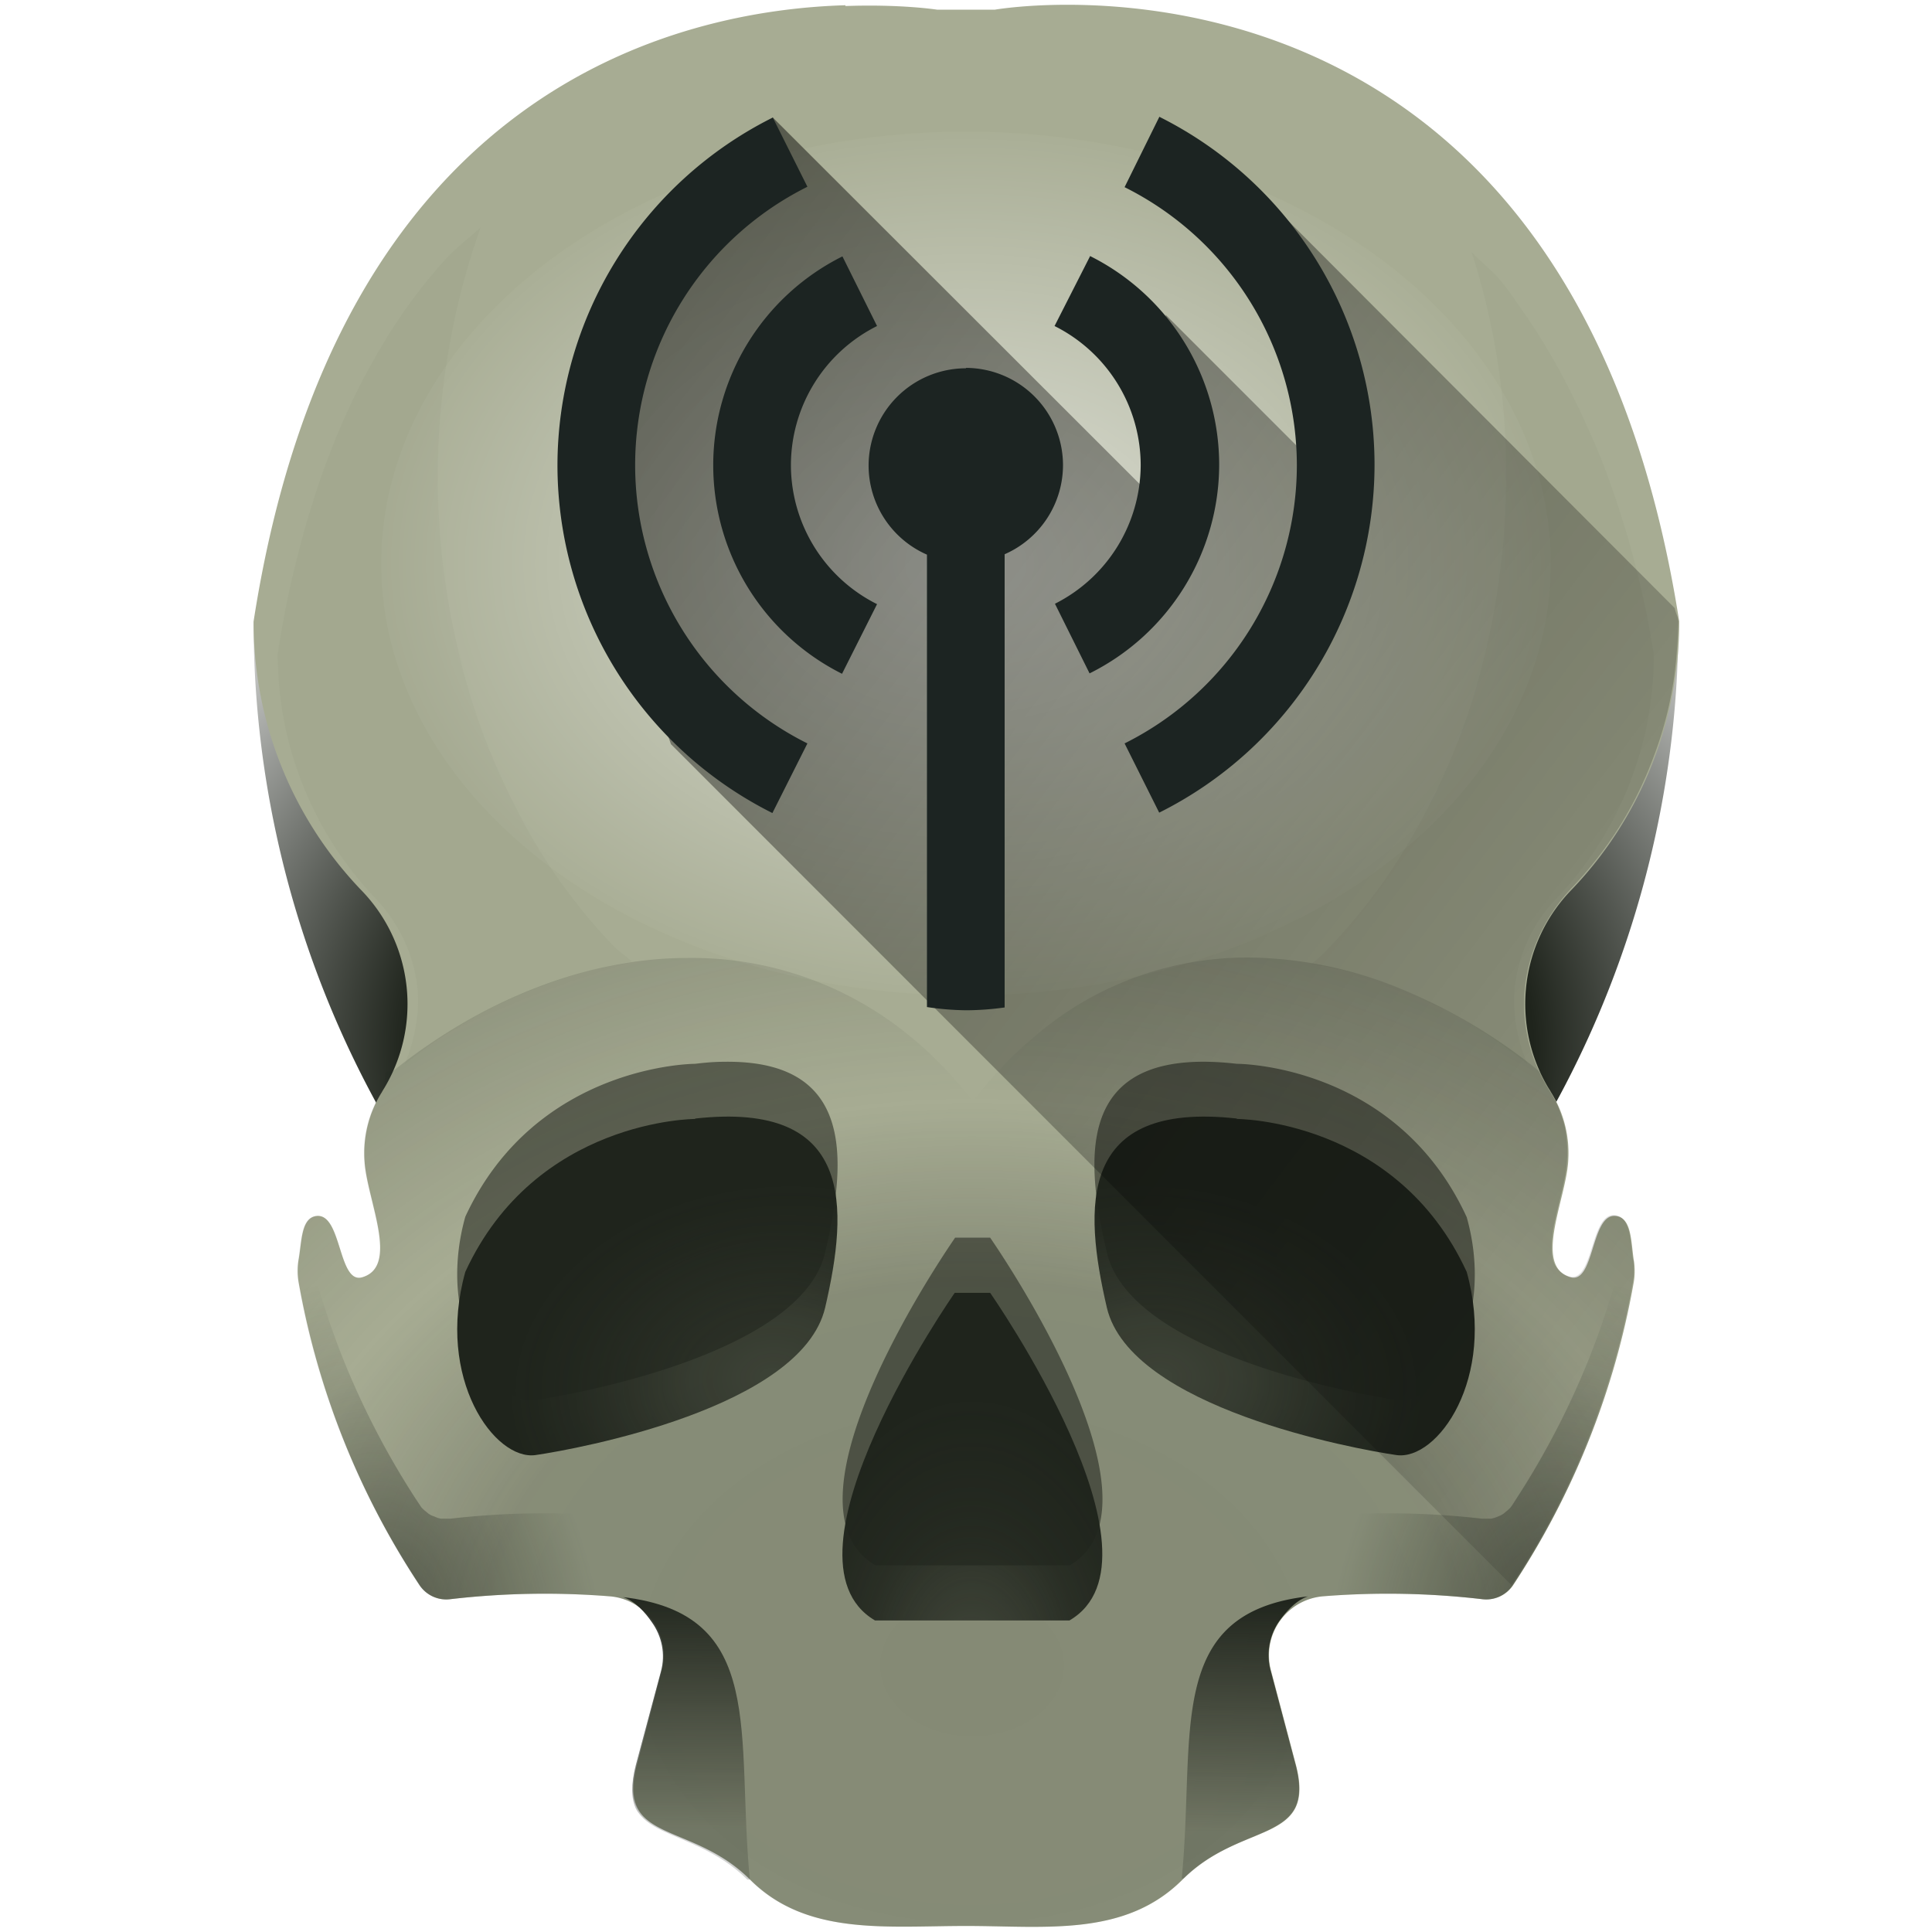 <?xml version="1.0" encoding="UTF-8" standalone="no"?>
<svg
   xmlns:dc="http://purl.org/dc/elements/1.1/"
   xmlns:cc="http://creativecommons.org/ns#"
   xmlns:rdf="http://www.w3.org/1999/02/22-rdf-syntax-ns#"
   xmlns:svg="http://www.w3.org/2000/svg"
   xmlns="http://www.w3.org/2000/svg"
   xmlns:xlink="http://www.w3.org/1999/xlink"
   xmlns:sodipodi="http://sodipodi.sourceforge.net/DTD/sodipodi-0.dtd"
   xmlns:inkscape="http://www.inkscape.org/namespaces/inkscape"
   width="48"
   height="48"
   version="1.1"
   id="svg183"
   sodipodi:docname="network-modem.svg"
   inkscape:version="0.92.4 (5da689c313, 2019-01-14)">
  <sodipodi:namedview
     pagecolor="#ffffff"
     bordercolor="#666666"
     borderopacity="1"
     objecttolerance="10"
     gridtolerance="10"
     guidetolerance="10"
     inkscape:pageopacity="0"
     inkscape:pageshadow="2"
     inkscape:window-width="1112"
     inkscape:window-height="480"
     id="namedview185"
     showgrid="false"
     inkscape:zoom="4.9166667"
     inkscape:cx="2.1355932"
     inkscape:cy="24"
     inkscape:window-x="0"
     inkscape:window-y="25"
     inkscape:window-maximized="0"
     inkscape:current-layer="svg183" />
  <defs
     id="defs149">
    <linearGradient
       id="s">
      <stop
         offset="0"
         id="stop4" />
      <stop
         offset="1"
         stop-opacity="0"
         id="stop6" />
    </linearGradient>
    <linearGradient
       id="j">
      <stop
         offset="0"
         stop-color="#1f241c"
         id="stop9" />
      <stop
         offset="1"
         stop-color="#1f241c"
         stop-opacity="0"
         id="stop11" />
    </linearGradient>
    <linearGradient
       id="g">
      <stop
         offset="0"
         stop-color="#1f241c"
         stop-opacity=".71"
         id="stop14" />
      <stop
         offset=".32"
         stop-color="#1f241c"
         stop-opacity=".78"
         id="stop16" />
      <stop
         offset=".52"
         stop-color="#1f241c"
         stop-opacity=".86"
         id="stop18" />
      <stop
         offset=".75"
         stop-color="#1f241c"
         stop-opacity=".94"
         id="stop20" />
      <stop
         offset="1"
         stop-color="#1f241c"
         id="stop22" />
    </linearGradient>
    <linearGradient
       id="k">
      <stop
         offset="0"
         stop-color="#1f241c"
         stop-opacity=".63"
         id="stop25" />
      <stop
         offset=".5"
         stop-color="#1f241c"
         stop-opacity=".59"
         id="stop27" />
      <stop
         offset=".74"
         stop-color="#1f241c"
         stop-opacity="0"
         id="stop29" />
      <stop
         offset="1"
         stop-color="#1f241c"
         stop-opacity=".39"
         id="stop31" />
    </linearGradient>
    <linearGradient
       id="l">
      <stop
         offset="0"
         stop-color="#1f241c"
         id="stop34" />
      <stop
         offset="1"
         stop-color="#1f241c"
         stop-opacity="0"
         id="stop36" />
    </linearGradient>
    <linearGradient
       id="i">
      <stop
         offset="0"
         stop-color="#1f241c"
         id="stop39" />
      <stop
         offset="1"
         stop-color="#1f241c"
         stop-opacity=".2"
         id="stop41" />
    </linearGradient>
    <linearGradient
       id="a">
      <stop
         stop-color="#241c1c"
         offset="0"
         id="stop44" />
      <stop
         stop-opacity="0"
         stop-color="#1a1a1a"
         offset="1"
         id="stop46" />
    </linearGradient>
    <linearGradient
       id="h">
      <stop
         offset="0"
         stop-color="#1f241c"
         stop-opacity=".71"
         id="stop49" />
      <stop
         offset=".32"
         stop-color="#1f241c"
         stop-opacity=".78"
         id="stop51" />
      <stop
         offset=".52"
         stop-color="#1f241c"
         stop-opacity=".86"
         id="stop53" />
      <stop
         offset=".75"
         stop-color="#1f241c"
         stop-opacity=".94"
         id="stop55" />
      <stop
         offset="1"
         stop-color="#1f241c"
         id="stop57" />
    </linearGradient>
    <linearGradient
       id="f">
      <stop
         offset="0"
         stop-color="#1f241c"
         stop-opacity=".33"
         id="stop60" />
      <stop
         offset=".14"
         stop-color="#1f241c"
         stop-opacity=".71"
         id="stop62" />
      <stop
         offset=".32"
         stop-color="#1f241c"
         stop-opacity=".78"
         id="stop64" />
      <stop
         offset=".59"
         stop-color="#1f241c"
         stop-opacity=".9"
         id="stop66" />
      <stop
         offset="1"
         stop-color="#1f241c"
         id="stop68" />
    </linearGradient>
    <linearGradient
       id="e">
      <stop
         offset="0"
         stop-color="#1f241c"
         id="stop71" />
      <stop
         offset=".54"
         stop-color="#1f241c"
         id="stop73" />
      <stop
         offset="1"
         stop-color="#fff"
         id="stop75" />
    </linearGradient>
    <linearGradient
       id="d">
      <stop
         offset="0"
         stop-color="#00000a"
         id="stop78" />
      <stop
         offset="1"
         stop-color="#000004"
         stop-opacity="0"
         id="stop80" />
    </linearGradient>
    <linearGradient
       id="c">
      <stop
         offset="0"
         stop-color="#fff"
         stop-opacity=".33"
         id="stop83" />
      <stop
         offset="1"
         stop-color="#fff"
         stop-opacity=".6"
         id="stop85" />
    </linearGradient>
    <linearGradient
       id="b">
      <stop
         offset="0"
         stop-color="#1f241c"
         id="stop88" />
      <stop
         offset="1"
         stop-color="#1f241c"
         stop-opacity=".2"
         id="stop90" />
    </linearGradient>
    <linearGradient
       gradientTransform="matrix(-1,0,0,1,47.99,-0.03)"
       xlink:href="#b"
       id="z"
       x1="17.01"
       y1="39.68"
       x2="17.1"
       y2="45.57"
       gradientUnits="userSpaceOnUse" />
    <radialGradient
       xlink:href="#e"
       id="t"
       cx="24.14"
       cy="26.11"
       fx="24.14"
       fy="26.11"
       r="17.71"
       gradientTransform="matrix(1.461,-0.005,0.003,0.984,-11.23,0.47)"
       gradientUnits="userSpaceOnUse" />
    <radialGradient
       xlink:href="#f"
       id="x"
       gradientUnits="userSpaceOnUse"
       gradientTransform="matrix(0.368,0,0,0.55,18.66,16.54)"
       cx="14.9"
       cy="45.58"
       fx="14.9"
       fy="45.58"
       r="12.64" />
    <radialGradient
       xlink:href="#g"
       id="w"
       gradientUnits="userSpaceOnUse"
       gradientTransform="matrix(0.047,-0.377,0.512,0.064,5.61,39.05)"
       cx="20.27"
       cy="43.52"
       fx="20.27"
       fy="43.52"
       r="12.64" />
    <radialGradient
       xlink:href="#h"
       id="A"
       gradientUnits="userSpaceOnUse"
       gradientTransform="matrix(-0.047,-0.377,-0.512,0.064,42.39,39.05)"
       cx="20.27"
       cy="43.52"
       fx="20.27"
       fy="43.52"
       r="12.64" />
    <linearGradient
       id="m">
      <stop
         offset="0"
         stop-color="#fff"
         id="stop98" />
      <stop
         offset="1"
         stop-color="#fff"
         stop-opacity=".05"
         id="stop100" />
    </linearGradient>
    <linearGradient
       xlink:href="#i"
       id="y"
       x1="16.75"
       y1="39.38"
       x2="16.73"
       y2="45.46"
       gradientUnits="userSpaceOnUse" />
    <radialGradient
       xlink:href="#j"
       id="B"
       cx="9.97"
       cy="39.63"
       fx="9.97"
       fy="39.63"
       r="4.55"
       gradientTransform="matrix(1.013,-0.288,0.5,1.759,-19.94,-26.88)"
       gradientUnits="userSpaceOnUse" />
    <radialGradient
       xlink:href="#k"
       id="v"
       cx="24.17"
       cy="43.47"
       fx="24.17"
       fy="43.47"
       r="16.61"
       gradientTransform="matrix(1.475,0,0,1.14,-11.5,-8.18)"
       gradientUnits="userSpaceOnUse" />
    <radialGradient
       xlink:href="#l"
       id="E"
       cx="9.97"
       cy="39.63"
       fx="9.97"
       fy="39.63"
       r="4.55"
       gradientTransform="matrix(-1.013,-0.288,-0.5,1.759,67.94,-26.88)"
       gradientUnits="userSpaceOnUse" />
    <radialGradient
       xlink:href="#m"
       id="F"
       cx="24"
       cy="12"
       fx="24"
       fy="12"
       r="9.99"
       gradientTransform="matrix(1.454,0,0,1.074,-10.9,1.11)"
       gradientUnits="userSpaceOnUse" />
    <filter
       id="D"
       x="-.11"
       width="1.22"
       y="-.05"
       height="1.1"
       color-interpolation-filters="sRGB">
      <feGaussianBlur
         stdDeviation=".41"
         id="feGaussianBlur108" />
    </filter>
    <filter
       id="C"
       x="-.12"
       width="1.23"
       y="-.05"
       height="1.1"
       color-interpolation-filters="sRGB">
      <feGaussianBlur
         stdDeviation=".41"
         id="feGaussianBlur111" />
    </filter>
    <linearGradient
       id="n">
      <stop
         offset="0"
         stop-color="#ccc"
         id="stop114" />
      <stop
         offset="1"
         stop-color="#fff"
         id="stop116" />
    </linearGradient>
    <linearGradient
       id="o">
      <stop
         offset="0"
         stop-color="#020000"
         id="stop119" />
      <stop
         offset="1"
         stop-color="#020000"
         stop-opacity="0"
         id="stop121" />
    </linearGradient>
    <linearGradient
       id="p">
      <stop
         offset="0"
         stop-color="#1a1a1a"
         id="stop124" />
      <stop
         stop-color="#333"
         offset=".23"
         id="stop126" />
      <stop
         offset=".51"
         stop-color="#666"
         id="stop128" />
      <stop
         stop-color="#333"
         offset=".71"
         id="stop130" />
      <stop
         offset="1"
         stop-color="#1a1a1a"
         id="stop132" />
    </linearGradient>
    <linearGradient
       id="q">
      <stop
         offset="0"
         stop-color="#22241c"
         id="stop135" />
      <stop
         offset="1"
         stop-color="#1a1a1a"
         stop-opacity="0"
         id="stop137" />
    </linearGradient>
    <linearGradient
       id="r">
      <stop
         offset="0"
         stop-color="#000008"
         id="stop140" />
      <stop
         offset="1"
         stop-opacity="0"
         id="stop142" />
    </linearGradient>
    <filter
       id="u"
       x="-.04"
       width="1.09"
       y="-.09"
       height="1.18"
       color-interpolation-filters="sRGB">
      <feGaussianBlur
         stdDeviation=".47"
         id="feGaussianBlur145" />
    </filter>
    <linearGradient
       xlink:href="#s"
       id="G"
       gradientUnits="userSpaceOnUse"
       x1="3.95"
       y1="-.71"
       x2="52.39"
       y2="36.12" />
  </defs>
  <path
     d="M 6.3,15.44 A 24.96,24.96 0 0 0 24,39.33 24.96,24.96 0 0 0 41.7,15.45 H 6.3 Z"
     id="path151"
     style="fill:url(#t)"
     inkscape:connector-curvature="0" />
  <path
     d="M 21.01,0.13 C 16.88,0.25 8.36,2.16 6.3,15.44 A 9.62,9.62 0 0 0 8.96,22.1 4.06,4.06 0 0 1 9.5,27.11 L 9.49,27.13 A 2.85,2.85 0 0 0 9.06,28.88 C 9.13,29.83 9.92,31.45 9.01,31.73 8.4,31.93 8.5,30.15 7.87,30.21 7.48,30.25 7.5,30.84 7.42,31.29 a 1.7,1.7 0 0 0 0,0.57 19.98,19.98 0 0 0 3.01,7.53 0.8,0.8 0 0 0 0.77,0.34 20.28,20.28 0 0 1 3.95,-0.07 c 0.91,0.07 1.53,0.97 1.29,1.85 l -0.61,2.3 c -0.54,2.02 1.33,1.41 2.81,2.89 1.4,1.4 3.38,1.15 5.37,1.15 1.96,0 3.94,0.28 5.37,-1.15 1.47,-1.48 3.35,-0.86 2.81,-2.88 l -0.61,-2.31 a 1.47,1.47 0 0 1 1.29,-1.85 20.25,20.25 0 0 1 3.95,0.07 0.8,0.8 0 0 0 0.77,-0.34 19.98,19.98 0 0 0 3,-7.53 1.69,1.69 0 0 0 0,-0.56 c -0.07,-0.46 -0.05,-1.05 -0.45,-1.09 -0.62,-0.06 -0.52,1.71 -1.13,1.52 -0.91,-0.28 -0.12,-1.9 -0.05,-2.85 a 2.85,2.85 0 0 0 -0.43,-1.75 l -0.01,-0.02 a 4.07,4.07 0 0 1 0.54,-5.02 9.62,9.62 0 0 0 2.66,-6.65 c -2.77,-17.7 -17,-15.2 -17,-15.2 h -1.44 c 0,0 -0.89,-0.14 -2.28,-0.09 z"
     id="path153"
     inkscape:connector-curvature="0"
     style="fill:#a7ac93" />
  <path
     d="m 17.97,26.38 c -0.22,0 -0.45,0.02 -0.7,0.05 0,0 -3.95,0 -5.71,3.8 -0.74,2.65 0.73,4.7 1.76,4.55 1.02,-0.15 6.6,-1.17 7.18,-3.66 0.55,-2.34 0.71,-4.8 -2.53,-4.74 z m 12.06,0 c -3.24,-0.07 -3.08,2.4 -2.53,4.74 0.59,2.49 6.16,3.51 7.19,3.66 1.02,0.15 2.49,-1.9 1.75,-4.54 -1.76,-3.82 -5.71,-3.81 -5.71,-3.81 a 7.7,7.7 0 0 0 -0.7,-0.05 z m -6.3,4.37 c 0,0 -4.62,6.6 -1.98,8.14 h 4.83 C 29.21,37.35 24.6,30.75 24.6,30.75 Z"
     id="path155"
     inkscape:connector-curvature="0"
     style="opacity:0.75;fill:#1f241c;fill-opacity:0.99;filter:url(#u)" />
  <path
     d="M 9.6,26.62 C 9.53,26.78 9.59,26.96 9.49,27.11 L 9.48,27.13 A 2.85,2.85 0 0 0 9.05,28.88 C 9.12,29.83 9.91,31.45 9,31.73 8.39,31.92 8.49,30.15 7.86,30.21 c -0.39,0.04 -0.37,0.63 -0.45,1.08 -0.03,0.2 -0.03,0.38 0,0.57 a 19.98,19.98 0 0 0 3.01,7.53 0.8,0.8 0 0 0 0.77,0.34 20.28,20.28 0 0 1 3.95,-0.07 c 0.91,0.07 1.53,0.97 1.29,1.85 l -0.62,2.3 c -0.53,2.02 1.34,1.41 2.82,2.89 1.4,1.4 3.38,1.15 5.37,1.15 1.96,0 3.94,0.28 5.37,-1.15 1.47,-1.48 3.35,-0.86 2.81,-2.88 l -0.61,-2.31 a 1.47,1.47 0 0 1 1.29,-1.85 20.25,20.25 0 0 1 3.95,0.07 0.8,0.8 0 0 0 0.77,-0.34 19.98,19.98 0 0 0 3,-7.53 1.69,1.69 0 0 0 0,-0.56 c -0.07,-0.46 -0.05,-1.05 -0.45,-1.09 -0.62,-0.06 -0.52,1.71 -1.13,1.52 -0.91,-0.28 -0.12,-1.9 -0.05,-2.85 a 2.85,2.85 0 0 0 -0.43,-1.75 l -0.01,-0.02 c -0.07,-0.1 -0.03,-0.23 -0.08,-0.34 l -0.17,-0.14 a 13.62,13.62 0 0 0 -3.45,-2.06 10.16,10.16 0 0 0 -3.72,-0.78 8.08,8.08 0 0 0 -5.36,1.94 c -0.55,0.45 -1.07,1 -1.56,1.63 -0.5,-0.64 -1.02,-1.18 -1.58,-1.63 A 8.52,8.52 0 0 0 17.08,23.8 c -1.3,0 -2.6,0.28 -3.84,0.77 -1.24,0.49 -2.43,1.2 -3.5,2.06 z"
     id="path157"
     style="opacity:0.4;fill:url(#v)"
     inkscape:connector-curvature="0" />
  <path
     d="m 30.73,27.8 c 0,0 3.96,0 5.71,3.8 0.74,2.65 -0.73,4.7 -1.75,4.55 -1.03,-0.15 -6.6,-1.17 -7.19,-3.66 -0.58,-2.5 -0.73,-5.14 3.23,-4.7 z"
     id="path159"
     style="fill:url(#w)"
     inkscape:connector-curvature="0" />
  <path
     d="m 24.6,32.12 c 0,0 4.61,6.6 1.97,8.14 h -4.83 c -2.63,-1.54 1.98,-8.14 1.98,-8.14 z"
     id="path161"
     style="fill:url(#x)"
     inkscape:connector-curvature="0" />
  <path
     d="m 15.48,39.68 c 0.3,0.1 0.55,0.38 0.72,0.63 0.24,0.34 0.34,0.78 0.22,1.22 l -0.62,2.31 c -0.13,0.5 -0.12,0.84 0,1.1 0.13,0.24 0.36,0.4 0.65,0.54 0.58,0.28 1.4,0.51 2.12,1.22 h 0.06 c -0.35,-3.62 0.44,-6.6 -3.15,-7.02 z"
     id="path163"
     style="fill:url(#y)"
     inkscape:connector-curvature="0" />
  <path
     d="m 32.5,39.66 c -0.3,0.1 -0.54,0.37 -0.72,0.62 a 1.48,1.48 0 0 0 -0.21,1.23 l 0.61,2.3 c 0.14,0.5 0.12,0.85 0,1.1 -0.13,0.25 -0.36,0.4 -0.65,0.55 -0.57,0.27 -1.39,0.5 -2.12,1.21 h -0.05 c 0.35,-3.62 -0.44,-6.6 3.15,-7.01 z"
     id="path165"
     style="fill:url(#z)"
     inkscape:connector-curvature="0" />
  <path
     d="m 17.27,27.8 c 0,0 -3.96,0 -5.71,3.8 -0.74,2.65 0.73,4.7 1.75,4.55 1.03,-0.15 6.6,-1.17 7.19,-3.66 0.58,-2.5 0.73,-5.14 -3.23,-4.7 z"
     id="path167"
     style="fill:url(#A)"
     inkscape:connector-curvature="0" />
  <path
     d="m 7.57,30.54 c -0.08,0.22 -0.11,0.5 -0.16,0.75 a 1.7,1.7 0 0 0 0,0.57 19.98,19.98 0 0 0 3.02,7.53 0.8,0.8 0 0 0 0.77,0.34 20.28,20.28 0 0 1 3.94,-0.07 c 0.47,0.04 0.84,0.3 1.08,0.65 l 0.21,-0.8 a 1.48,1.48 0 0 0 -1.29,-1.85 20.28,20.28 0 0 0 -1.92,-0.06 20.28,20.28 0 0 0 -2.02,0.13 0.8,0.8 0 0 1 -0.09,0 0.8,0.8 0 0 1 -0.08,0 0.8,0.8 0 0 1 -0.08,0 0.8,0.8 0 0 1 -0.08,-0.02 0.8,0.8 0 0 1 -0.07,-0.03 0.8,0.8 0 0 1 -0.08,-0.03 0.8,0.8 0 0 1 -0.07,-0.04 0.8,0.8 0 0 1 -0.06,-0.05 0.8,0.8 0 0 1 -0.06,-0.05 0.8,0.8 0 0 1 -0.06,-0.06 0.8,0.8 0 0 1 -0.04,-0.06 19.98,19.98 0 0 1 -0.1,-0.15 19.98,19.98 0 0 1 -1,-1.72 A 19.98,19.98 0 0 1 8.5,33.7 19.98,19.98 0 0 1 7.86,31.8 19.98,19.98 0 0 1 7.57,30.54 Z"
     id="path169"
     style="opacity:0.5;fill:url(#B)"
     inkscape:connector-curvature="0" />
  <path
     d="m 32.57,23.96 c 0.79,0.1 1.47,0.3 2.24,0.61 a 12.4,12.4 0 0 1 3.14,1.87 4.01,4.01 0 0 1 -0.32,-1.9 c 0.09,-0.8 0.44,-1.6 1.04,-2.22 l 0.02,-0.02 a 8.79,8.79 0 0 0 2.4,-6.02 V 16.27 A 23.52,23.52 0 0 0 39.83,11.53 C 39.67,11.11 39.5,10.75 39.33,10.37 38.9,9.44 38.43,8.6 37.93,7.87 37.73,7.59 37.54,7.29 37.33,7.03 37.09,6.73 36.81,6.53 36.56,6.26 l 0.03,0.09 a 17.9,17.9 0 0 1 0.83,5.52 18.85,18.85 0 0 1 -0.97,5.93 17.04,17.04 0 0 1 -1.92,3.88 14.48,14.48 0 0 1 -1.76,2.12 c -0.1,0.1 0.1,-0.09 0,0 z"
     id="path171"
     inkscape:connector-curvature="0"
     style="opacity:0.25;fill:#5d6c53;filter:url(#C)" />
  <path
     d="m 11.94,5.65 c -0.32,0.3 -0.65,0.53 -0.95,0.88 -0.62,0.7 -1.2,1.5 -1.72,2.44 -0.53,0.93 -1,2 -1.4,3.2 a 25.3,25.3 0 0 0 -0.97,4.07 8.8,8.8 0 0 0 2.42,6.07 c 0.6,0.63 0.96,1.41 1.05,2.22 0.07,0.6 -0.07,1.33 -0.32,1.92 A 12.2,12.2 0 0 1 15.7,23.89 C 15.51,23.72 15.45,23.7 15.26,23.52 a 13.88,13.88 0 0 1 -2.43,-3.43 16.53,16.53 0 0 1 -1.5,-4.17 18.45,18.45 0 0 1 -0.2,-7.12 18.33,18.33 0 0 1 0.81,-3.15 z"
     id="path173"
     inkscape:connector-curvature="0"
     style="opacity:0.25;fill:#5d6c53;filter:url(#D)" />
  <path
     d="m 40.43,30.54 c 0.08,0.22 0.12,0.5 0.16,0.75 0.03,0.2 0.03,0.38 0,0.57 a 19.98,19.98 0 0 1 -3.01,7.53 0.8,0.8 0 0 1 -0.77,0.34 20.28,20.28 0 0 0 -3.95,-0.07 c -0.47,0.03 -0.84,0.3 -1.08,0.65 l -0.21,-0.8 a 1.48,1.48 0 0 1 1.29,-1.85 20.28,20.28 0 0 1 1.92,-0.06 20.28,20.28 0 0 1 2.03,0.13 0.8,0.8 0 0 0 0.08,0 0.8,0.8 0 0 0 0.08,0 0.8,0.8 0 0 0 0.08,0 0.8,0.8 0 0 0 0.08,-0.02 0.8,0.8 0 0 0 0.08,-0.03 0.8,0.8 0 0 0 0.07,-0.03 0.8,0.8 0 0 0 0.07,-0.04 0.8,0.8 0 0 0 0.06,-0.05 0.8,0.8 0 0 0 0.06,-0.05 0.8,0.8 0 0 0 0.06,-0.06 0.8,0.8 0 0 0 0.05,-0.07 19.98,19.98 0 0 0 0.09,-0.14 19.98,19.98 0 0 0 1,-1.72 19.98,19.98 0 0 0 0.83,-1.82 19.98,19.98 0 0 0 0.64,-1.9 19.98,19.98 0 0 0 0.3,-1.26 z"
     id="path175"
     style="opacity:0.5;fill:url(#E)"
     inkscape:connector-curvature="0" />
  <ellipse
     cx="24"
     cy="14"
     rx="14.53"
     ry="10.73"
     id="ellipse177"
     style="opacity:0.62;fill:url(#F)" />
  <path
     d="m 37.55,39.38 a 0.8,0.8 0 0 0 0.01,-0.01 19.98,19.98 0 0 0 1.02,-1.72 19.98,19.98 0 0 0 0.84,-1.81 19.98,19.98 0 0 0 0.66,-1.9 19.98,19.98 0 0 0 0.46,-1.93 19.98,19.98 0 0 0 0.03,-0.17 1.69,1.69 0 0 0 0.02,-0.17 1.69,1.69 0 0 0 0,-0.17 1.69,1.69 0 0 0 0,-0.16 1.69,1.69 0 0 0 -0.02,-0.06 c -0.03,-0.23 -0.05,-0.5 -0.1,-0.7 -0.06,-0.21 -0.15,-0.37 -0.35,-0.39 -0.31,-0.03 -0.44,0.4 -0.57,0.81 -0.13,0.41 -0.26,0.8 -0.57,0.71 a 0.57,0.57 0 0 1 -0.4,-0.43 c -0.05,-0.2 -0.03,-0.46 0.01,-0.74 0.1,-0.56 0.31,-1.2 0.34,-1.68 a 2.85,2.85 0 0 0 0.01,-0.28 2.85,2.85 0 0 0 -0.02,-0.29 2.85,2.85 0 0 0 -0.04,-0.28 2.85,2.85 0 0 0 -0.08,-0.27 2.85,2.85 0 0 0 -0.1,-0.27 2.85,2.85 0 0 0 -0.13,-0.25 2.85,2.85 0 0 0 -0.06,-0.1 l -0.02,-0.03 c -0.5,-0.8 -0.7,-1.7 -0.6,-2.59 0.1,-0.88 0.5,-1.74 1.15,-2.43 a 9.62,9.62 0 0 0 0.63,-0.73 9.62,9.62 0 0 0 0.55,-0.78 9.62,9.62 0 0 0 0.47,-0.84 9.62,9.62 0 0 0 0.38,-0.88 9.62,9.62 0 0 0 0.3,-0.92 9.62,9.62 0 0 0 0.2,-0.94 9.62,9.62 0 0 0 0.1,-0.95 9.62,9.62 0 0 0 0.03,-0.6 C 41.68,15.3 41.63,15.23 41.61,15.11 L 31.42,4.9 l 2,4.56 -0.04,2.78 -4.42,-4.42 0.5,5.35 -10.26,-10.25 -2.08,2.73 -2.36,4.46 0.45,4.2 1.46,4.18 z"
     id="path179"
     style="opacity:0.62;fill:url(#G)"
     inkscape:connector-curvature="0" />
  <path
     d="m 28.8,2.91 -0.86,1.74 a 7.73,7.73 0 0 1 4.28,6.9 7.73,7.73 0 0 1 -4.28,6.92 l 0.86,1.72 A 9.67,9.67 0 0 0 34.15,11.56 9.67,9.67 0 0 0 28.8,2.9 Z m -9.6,0.01 a 9.67,9.67 0 0 0 -5.35,8.63 9.67,9.67 0 0 0 5.34,8.65 l 0.87,-1.73 A 7.73,7.73 0 0 1 15.78,11.56 7.73,7.73 0 0 1 20.06,4.64 Z M 27.08,6.37 26.2,8.1 a 3.87,3.87 0 0 1 2.14,3.46 3.87,3.87 0 0 1 -2.13,3.44 l 0.86,1.73 a 5.8,5.8 0 0 0 3.22,-5.18 5.8,5.8 0 0 0 -3.21,-5.19 z m -6.15,0 a 5.8,5.8 0 0 0 -3.21,5.19 5.8,5.8 0 0 0 3.2,5.18 l 0.87,-1.73 A 3.87,3.87 0 0 1 19.65,11.55 3.87,3.87 0 0 1 21.79,8.1 Z M 24,9.15 a 2.42,2.42 0 0 0 -2.42,2.42 2.42,2.42 0 0 0 1.45,2.21 V 25.02 A 9.67,13.32 0 0 0 24,25.1 9.67,13.32 0 0 0 24.96,25.03 V 13.77 A 2.42,2.42 0 0 0 26.41,11.56 2.42,2.42 0 0 0 24,9.14 Z"
     id="path181"
     inkscape:connector-curvature="0"
     style="fill:#1c2422" />
</svg>
